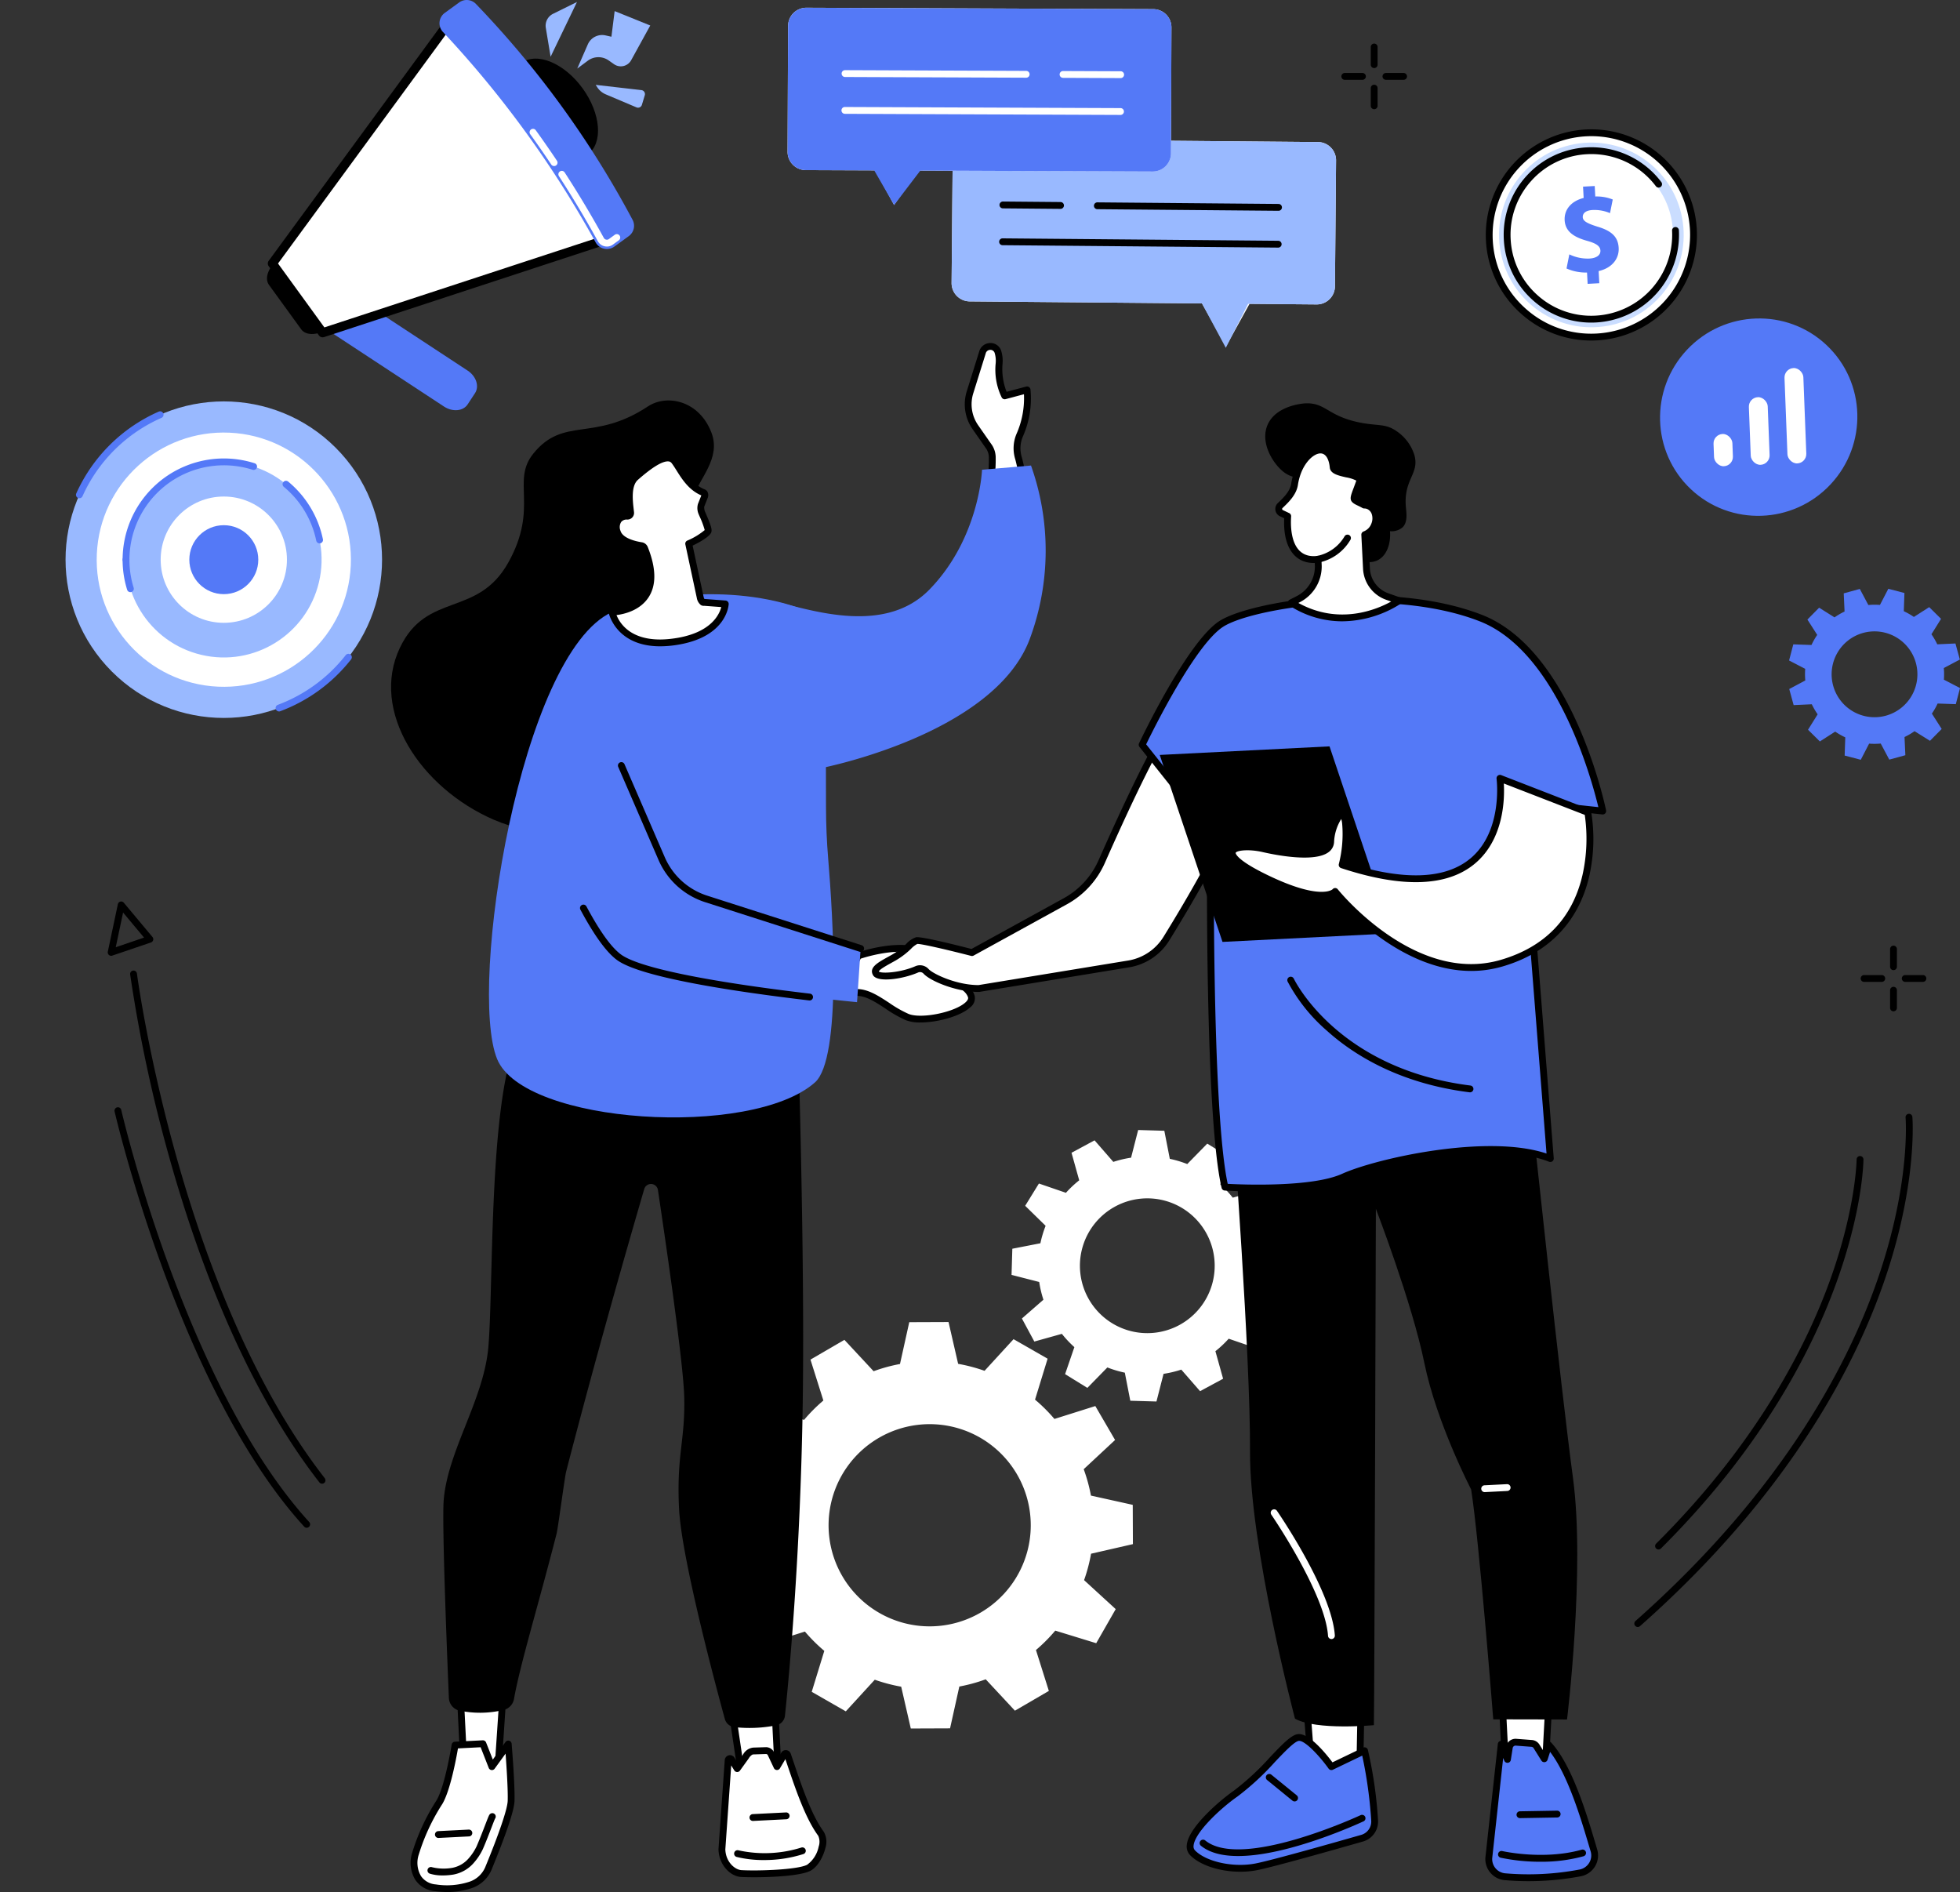 <svg xmlns="http://www.w3.org/2000/svg" width="418.485" height="403.934" viewBox="0 0 418.485 403.934">
  <rect x="0" y="0" width="418.485" height="403.934" fill="#333333" stroke="none"/>
  <g id="Group_919" data-name="Group 919" transform="translate(-360.845 1038.726)">
    <g id="Group_868" data-name="Group 868" transform="translate(515.954 -797.485)">
      <path id="Path_1648" data-name="Path 1648" d="M807.211-502.38l2.653,4.919,5.879-1.644a23.12,23.12,0,0,0,2.668,2.837l-1.98,5.767,4.757,2.934,4.27-4.364a23.471,23.471,0,0,0,3.726,1.115l1.17,5.993,5.586.162,1.514-5.906a23.171,23.171,0,0,0,3.788-.9l4.008,4.6,4.919-2.653-1.644-5.879a23.2,23.2,0,0,0,2.837-2.667l5.766,1.981,2.934-4.757-4.364-4.27a23.474,23.474,0,0,0,1.115-3.726l5.993-1.169.162-5.587-5.906-1.514a23.139,23.139,0,0,0-.9-3.787l4.6-4.009-2.653-4.919-5.879,1.644a23.154,23.154,0,0,0-2.668-2.837l1.981-5.766-4.757-2.934-4.271,4.364a23.45,23.45,0,0,0-3.725-1.115l-1.17-5.992-5.587-.162-1.514,5.906a23.15,23.15,0,0,0-3.788.9l-4.008-4.6-4.92,2.653,1.644,5.879a23.131,23.131,0,0,0-2.837,2.668l-5.767-1.981-2.934,4.757,4.364,4.27a23.473,23.473,0,0,0-1.115,3.726l-5.993,1.17L805-511.69l5.906,1.514a23.2,23.2,0,0,0,.9,3.788Zm19.947-23.927a14.387,14.387,0,0,1,19.492,5.835,14.388,14.388,0,0,1-5.835,19.493,14.388,14.388,0,0,1-19.493-5.835A14.388,14.388,0,0,1,827.158-526.307Z" transform="translate(-744.13 542.625)" fill="#fff"/>
      <path id="Path_1649" data-name="Path 1649" d="M683.619-396.723l4.219,7.245,8.733-2.755a34.762,34.762,0,0,0,4.139,4.122l-2.685,8.743L705.3-375.2l6.187-6.753a35.239,35.239,0,0,0,5.641,1.488l2.049,8.927,8.384-.032,1.979-8.929a34.739,34.739,0,0,0,5.634-1.543l6.236,6.7,7.245-4.219-2.754-8.733a34.758,34.758,0,0,0,4.122-4.139l8.743,2.685,4.164-7.277-6.754-6.187a35.183,35.183,0,0,0,1.489-5.641L766.6-410.9l-.032-8.384-8.929-1.979a34.774,34.774,0,0,0-1.543-5.634l6.7-6.236-4.219-7.245-8.733,2.754a34.754,34.754,0,0,0-4.139-4.122l2.685-8.743-7.277-4.165-6.187,6.754a35.208,35.208,0,0,0-5.641-1.489l-2.05-8.927-8.384.032-1.979,8.929a34.7,34.7,0,0,0-5.634,1.542l-6.237-6.7-7.245,4.219,2.755,8.733a34.765,34.765,0,0,0-4.122,4.139l-8.743-2.685-4.164,7.277,6.753,6.187a35.181,35.181,0,0,0-1.488,5.641l-8.927,2.05.032,8.384,8.929,1.979a34.7,34.7,0,0,0,1.543,5.634Zm28.726-36.856a21.583,21.583,0,0,1,29.513,7.788,21.583,21.583,0,0,1-7.788,29.513,21.583,21.583,0,0,1-29.513-7.788A21.583,21.583,0,0,1,712.345-433.579Z" transform="translate(-679.82 499.314)" fill="#fff"/>
    </g>
    <g id="Group_896" data-name="Group 896" transform="translate(444.346 -965.489)">
      <g id="Group_883" data-name="Group 883" transform="translate(0 0)">
        <g id="Group_877" data-name="Group 877" transform="translate(4.181 120.942)">
          <g id="Group_872" data-name="Group 872" transform="translate(65.721 168.224)">
            <g id="Group_869" data-name="Group 869" transform="translate(1.926)">
              <path id="Path_1650" data-name="Path 1650" d="M691.088-291.961l.817,16.2-7.808-.082-2.325-15.647Z" transform="translate(-681.042 292.691)" fill="#fff"/>
              <path id="Path_1651" data-name="Path 1651" d="M691.134-275.8h-.008l-7.808-.082a.729.729,0,0,1-.714-.622l-2.325-15.647a.731.731,0,0,1,.157-.57.729.729,0,0,1,.528-.266l9.317-.47a.721.721,0,0,1,.526.187.73.73,0,0,1,.239.5l.817,16.2a.727.727,0,0,1-.2.542A.727.727,0,0,1,691.134-275.8Zm-7.178-1.534,6.411.067-.741-14.7-7.785.392Z" transform="translate(-680.272 293.461)"/>
            </g>
            <g id="Group_871" data-name="Group 871" transform="translate(0 10.598)">
              <g id="Group_870" data-name="Group 870">
                <path id="Path_1652" data-name="Path 1652" d="M681.937-243.915c3.187.18,11.943,0,14.378-1.208,2.144-1.067,3.848-5.658,2.655-7.281-2.985-4.061-5.233-11.253-7.15-16.865a.394.394,0,0,0-.712-.072l-1.537,2.594-1.361-2.886a1.2,1.2,0,0,0-.949-.533l-2.733.087c-.626-.027-1.269.612-1.613,1.2l-1.843,2.558-1.194-1.952a.4.4,0,0,0-.73.178l-1.336,19C677.9-246.054,680.084-244.02,681.937-243.915Z" transform="translate(-677.083 270.895)" fill="#fff"/>
                <path id="Path_1653" data-name="Path 1653" d="M683.9-243.894c-1.121,0-2.087-.024-2.771-.063-2.247-.127-4.716-2.521-4.813-5.882a.59.59,0,0,1,0-.072l1.336-19a1.12,1.12,0,0,1,.855-1.013,1.119,1.119,0,0,1,1.225.505l.622,1.016,1.182-1.641a2.81,2.81,0,0,1,2.225-1.533l2.71-.086h.054a1.94,1.94,0,0,1,1.524.856.7.7,0,0,1,.054.095l.774,1.642.836-1.411a1.114,1.114,0,0,1,1.083-.546,1.11,1.11,0,0,1,.947.754c.2.572.395,1.162.6,1.762,1.8,5.32,3.836,11.351,6.449,14.906a4.308,4.308,0,0,1,.329,3.525c-.427,1.767-1.626,4.035-3.246,4.841C693.775-244.2,687.868-243.894,683.9-243.894Zm-2.689-1.52c3.618.2,11.89-.077,14.011-1.133a6.3,6.3,0,0,0,2.479-3.879,3.145,3.145,0,0,0-.086-2.318c-2.748-3.738-4.824-9.883-6.656-15.3q-.182-.54-.361-1.068l-1.166,1.968a.733.733,0,0,1-.662.357.73.73,0,0,1-.626-.417l-1.332-2.825a.476.476,0,0,0-.328-.175l-2.7.086h-.054c-.2,0-.657.334-.952.841-.012.02-.025.04-.038.059l-1.842,2.558a.721.721,0,0,1-.62.3.729.729,0,0,1-.595-.348l-.648-1.06-1.259,17.922C677.867-247.112,679.859-245.49,681.207-245.414Z" transform="translate(-676.312 271.666)"/>
              </g>
              <path id="Path_1654" data-name="Path 1654" d="M689.629-224.958a23.9,23.9,0,0,1-5.907-.668.729.729,0,0,1-.508-.9.73.73,0,0,1,.9-.509,26.1,26.1,0,0,0,13.423-.594.729.729,0,0,1,.916.474.73.73,0,0,1-.474.916A27.615,27.615,0,0,1,689.629-224.958Z" transform="translate(-679.845 249.059)"/>
              <path id="Path_1655" data-name="Path 1655" d="M690.666-241.194a.729.729,0,0,1-.727-.693.729.729,0,0,1,.691-.765l7.1-.358a.733.733,0,0,1,.765.692.729.729,0,0,1-.692.765l-7.1.358Z" transform="translate(-683.312 256.945)"/>
            </g>
          </g>
          <g id="Group_876" data-name="Group 876" transform="translate(0 162.541)">
            <g id="Group_873" data-name="Group 873" transform="translate(9.673)">
              <path id="Path_1656" data-name="Path 1656" d="M572.15-303.649,570.833-284l-7.309.114-.972-19.277Z" transform="translate(-561.823 304.378)" fill="#fff"/>
              <path id="Path_1657" data-name="Path 1657" d="M562.754-283.929a.729.729,0,0,1-.728-.693l-.972-19.276a.728.728,0,0,1,.188-.526.728.728,0,0,1,.5-.24l9.6-.484a.725.725,0,0,1,.557.217.728.728,0,0,1,.208.56l-1.316,19.646a.73.73,0,0,1-.716.681l-7.309.114Zm-.207-19.314.9,17.845,5.932-.092L570.6-303.65Z" transform="translate(-561.052 305.149)"/>
            </g>
            <g id="Group_875" data-name="Group 875" transform="translate(0 14.815)">
              <g id="Group_874" data-name="Group 874">
                <path id="Path_1658" data-name="Path 1658" d="M562.766-273.118s.724,8.645.611,12.149c-.082,2.508-3.123,10.221-4.846,14.405A6.312,6.312,0,0,1,554.62-243a16.026,16.026,0,0,1-7.4.578c-3.854-.43-5.219-3.871-4.26-7.28a43.885,43.885,0,0,1,5.092-10.963c1.92-3.138,3.36-12.215,3.36-12.215l5.946-.3,1.931,4.9Z" transform="translate(-541.93 273.912)" fill="#fff"/>
                <path id="Path_1659" data-name="Path 1659" d="M549.154-242.283a25.089,25.089,0,0,1-2.79-.188,5.606,5.606,0,0,1-4.194-2.394,7,7,0,0,1-.688-5.808,44.52,44.52,0,0,1,5.172-11.145c1.823-2.98,3.247-11.859,3.261-11.949a.73.73,0,0,1,.684-.614l5.945-.3a.732.732,0,0,1,.716.461l1.441,3.655,2.7-3.749a.73.73,0,0,1,.786-.277.729.729,0,0,1,.532.642c.03.354.727,8.728.613,12.233-.08,2.476-2.71,9.338-4.9,14.659a7.021,7.021,0,0,1-4.387,3.984A17.025,17.025,0,0,1,549.154-242.283Zm2.106-30.671c-.358,2.09-1.655,9.108-3.361,11.9a43.13,43.13,0,0,0-5.012,10.78,5.553,5.553,0,0,0,.494,4.6,4.189,4.189,0,0,0,3.145,1.759,15.364,15.364,0,0,0,7.125-.555,5.587,5.587,0,0,0,3.435-3.135c2.989-7.257,4.735-12.415,4.792-14.151.078-2.4-.249-7.326-.455-10.083L559.1-268.63a.729.729,0,0,1-.682.3.729.729,0,0,1-.588-.456L556.1-273.2Z" transform="translate(-541.16 274.683)"/>
              </g>
              <path id="Path_1660" data-name="Path 1660" d="M551.823-229.4a9.094,9.094,0,0,1-2.784-.376.73.73,0,0,1-.461-.923.729.729,0,0,1,.923-.46,10.556,10.556,0,0,0,4.289.148,6.1,6.1,0,0,0,3.6-2.1,11.013,11.013,0,0,0,1.649-2.519c.655-1.51,1.317-3.231,1.8-4.487.78-2.028.859-2.206,1.06-2.388a.729.729,0,0,1,1.03.052.729.729,0,0,1,.043.926c-.11.214-.446,1.087-.771,1.933-.488,1.268-1.155,3.006-1.823,4.544a12.412,12.412,0,0,1-1.865,2.87,7.553,7.553,0,0,1-4.463,2.6A13.7,13.7,0,0,1,551.823-229.4Zm11.055-12.023h0Z" transform="translate(-544.951 258.248)"/>
              <path id="Path_1661" data-name="Path 1661" d="M552.564-233.7a.73.73,0,0,1-.728-.692.73.73,0,0,1,.691-.765l6.509-.328a.73.73,0,0,1,.765.692.729.729,0,0,1-.692.765l-6.509.328Z" transform="translate(-546.644 254.547)"/>
            </g>
          </g>
          <path id="Path_1662" data-name="Path 1662" d="M630.556-633.034s2.23,59.645,1.685,98.576c-.468,33.478-3.076,60.292-3.8,67.146a2.358,2.358,0,0,1-1.911,2.077,29.458,29.458,0,0,1-8.939.366,2.381,2.381,0,0,1-1.984-1.722c-1.81-6.6-9.237-34.2-9.775-44.86-.583-11.553,1.342-14.555,1.1-23.983-.18-7.059-3.8-32.014-5.614-44.114a1.5,1.5,0,0,0-2.919-.2c-3.279,11.217-10.253,35.458-16.669,60.3-.329,1.274-1.733,12.06-2.054,13.314-3.969,15.517-7.813,27.993-9.087,35.257a2.937,2.937,0,0,1-2.274,2.362,21.591,21.591,0,0,1-9.477.108,2.917,2.917,0,0,1-2.155-2.711c-.332-7.907-1.522-37.3-1.1-42.265.9-10.654,8.63-21.487,9.546-32.8s.353-39.563,3.583-56.687S579-639.406,579-639.406Z" transform="translate(-548.525 639.406)"/>
        </g>
        <path id="Path_1663" data-name="Path 1663" d="M587.384-861.633c4.1-2.705,10.932-1.248,13.564,5.547,2.149,5.551-2.659,9.836-3.878,13.93-3.94,13.242,8.807,41.506.147,55.938-6.909,11.513-26.124,20-42.7,12.824-15.759-6.827-26.472-23.258-20.079-36.709,5.747-12.091,16.6-6.373,23.2-18.292,6.5-11.751.534-17.282,5.288-23.165C569.427-859.6,575.773-853.966,587.384-861.633Z" transform="translate(-532.562 875.17)"/>
        <g id="Group_879" data-name="Group 879" transform="translate(20.9)">
          <path id="Path_1664" data-name="Path 1664" d="M599.187-592.864a.731.731,0,0,1-.661-.419.73.73,0,0,1,.35-.971c10.079-4.741,12.641-15,12.666-15.107a.729.729,0,0,1,.878-.54.728.728,0,0,1,.541.878A25.638,25.638,0,0,1,599.5-592.933.727.727,0,0,1,599.187-592.864Z" transform="translate(-587.313 745.201)" fill="#fff"/>
          <g id="Group_878" data-name="Group 878" transform="translate(101.588)">
            <path id="Path_1665" data-name="Path 1665" d="M788.987-885.307l-2.607,8.352a8.534,8.534,0,0,0,1.159,7.65l2.923,4.195a4.216,4.216,0,0,1,.634,2.382c.036,1.9-.249,4.788-.249,4.788l6.964.114s-.764-3.672-1.116-4.933a7.148,7.148,0,0,1,.241-4.9,19.4,19.4,0,0,0,1.583-9.692l-4.771,1.273a12.887,12.887,0,0,1-1.2-6.9,6.421,6.421,0,0,0-.261-2.513A1.731,1.731,0,0,0,788.987-885.307Z" transform="translate(-785.219 887.347)" fill="#fff"/>
            <path id="Path_1666" data-name="Path 1666" d="M797.043-857.868h-.012l-6.964-.114a.727.727,0,0,1-.533-.244.732.732,0,0,1-.181-.557c0-.028.281-2.872.246-4.7a3.492,3.492,0,0,0-.5-1.979l-2.924-4.195a9.288,9.288,0,0,1-1.253-8.3l2.6-8.324a2.464,2.464,0,0,1,2.3-1.837,2.377,2.377,0,0,1,2.395,1.619,7.19,7.19,0,0,1,.3,2.8,13.331,13.331,0,0,0,.864,5.99l4.188-1.117a.729.729,0,0,1,.593.1.728.728,0,0,1,.318.509,19.983,19.983,0,0,1-1.643,10.1,6.425,6.425,0,0,0-.2,4.4c.354,1.27,1.1,4.83,1.128,4.98a.729.729,0,0,1-.152.614A.729.729,0,0,1,797.043-857.868Zm-6.168-1.56,5.265.086c-.248-1.164-.681-3.149-.916-3.993a7.872,7.872,0,0,1,.282-5.4,18.859,18.859,0,0,0,1.584-8.455l-3.922,1.047a.73.73,0,0,1-.817-.335,13.539,13.539,0,0,1-1.3-7.313,5.767,5.767,0,0,0-.222-2.227.936.936,0,0,0-.956-.64.993.993,0,0,0-.95.761c0,.012-.006.024-.01.036l-2.607,8.352a7.835,7.835,0,0,0,1.056,7.008l2.928,4.2a4.967,4.967,0,0,1,.765,2.785C791.082-862.191,790.958-860.432,790.875-859.428Zm-2.656-26.65h0Z" transform="translate(-784.451 888.118)"/>
          </g>
          <path id="Path_1667" data-name="Path 1667" d="M696.792-805.683c6.083.674,24.416,8.777,35.1-2.2s11.214-25.559,11.214-25.559l10.456-.9a54.146,54.146,0,0,1-.273,37.046c-7.623,20.352-44.345,27.508-44.345,27.508Z" transform="translate(-637.831 860.492)" fill="#5479f7"/>
          <path id="Path_1668" data-name="Path 1668" d="M647.422-772.25c-12.393-7.461-34.581-6.834-45.613-1.788-19.567,8.949-30.788,80.082-24.531,95.417,5.715,14,54.362,16.981,67.866,5,5.753-5.1,3.843-35.554,2.829-47.723q-.462-5.549-.471-11.118Z" transform="translate(-575.542 831.468)" fill="#5479f7"/>
        </g>
        <g id="Group_880" data-name="Group 880" transform="translate(46.438 23.8)">
          <path id="Path_1669" data-name="Path 1669" d="M632.819-825.25a.69.69,0,0,0,.72-.768c-.218-2.028-.867-5.833,1.074-7.541,2.488-2.189,6.631-5.517,8.236-3.481,1.407,1.785,2.83,5.407,6.229,6.755.326.129.358.6.212.918l-.712,1.805a2.633,2.633,0,0,0,.133,1.551c.471,1.126,1.561,3.474,1.35,3.967-.412.961-4.125,2.676-4.125,2.676l2.456,11.476c.093.435.384,1.157.812,1.05l4.534.336s-.282,6.22-9.923,7.937c-12.6,2.244-14.256-6.207-14.256-6.207s12.317-.2,6.953-13.626a.9.9,0,0,0-.7-.553c-1.2-.182-4.511-.834-5.14-2.967C630.006-824.185,631.357-825.313,632.819-825.25Z" transform="translate(-628.83 838.404)" fill="#fff"/>
          <path id="Path_1670" data-name="Path 1670" d="M639.076-798.233c-9.474,0-10.987-7.091-11-7.173a.73.73,0,0,1,.149-.6.728.728,0,0,1,.555-.27c.044,0,4.547-.121,6.576-3.177,1.444-2.176,1.347-5.354-.288-9.449a.171.171,0,0,0-.13-.1c-1.839-.279-5.028-1.1-5.73-3.482a3.373,3.373,0,0,1,.4-3.191,2.923,2.923,0,0,1,2.451-1.075c-.029-.145-.05-.327-.072-.519-.27-2.308-.679-5.8,1.381-7.608,3.546-3.119,5.9-4.442,7.612-4.285a2.355,2.355,0,0,1,1.678.9,20.031,20.031,0,0,1,1.137,1.688c1.1,1.746,2.463,3.919,4.788,4.84a1.17,1.17,0,0,1,.653.661,1.6,1.6,0,0,1-.046,1.238l-.7,1.771a2.212,2.212,0,0,0,.126,1c.072.172.159.372.253.59,1.031,2.391,1.352,3.348,1.1,3.946-.411.959-2.613,2.147-3.96,2.8l2.335,10.911a1.784,1.784,0,0,0,.174.477l4.512.335a.729.729,0,0,1,.674.761c-.013.278-.424,6.823-10.523,8.622A23.379,23.379,0,0,1,639.076-798.233Zm-9.321-6.662c.764,1.927,3.62,6.537,13.162,4.838,7.095-1.264,8.794-4.981,9.2-6.551l-3.65-.271a1.086,1.086,0,0,1-.7-.163,2.423,2.423,0,0,1-.859-1.468l-2.456-11.475a.73.73,0,0,1,.407-.815,14.561,14.561,0,0,0,3.725-2.248,18.152,18.152,0,0,0-1.059-2.847c-.1-.223-.185-.428-.259-.6a3.251,3.251,0,0,1-.123-2.136l.7-1.771a.4.4,0,0,0,.018-.046c-2.655-1.129-4.122-3.463-5.306-5.347-.369-.588-.719-1.144-1.047-1.56a.888.888,0,0,0-.665-.351c-1.239-.112-3.427,1.209-6.517,3.928-1.486,1.307-1.116,4.459-.9,6.342.024.2.046.394.065.572a1.423,1.423,0,0,1-.375,1.128,1.425,1.425,0,0,1-1.1.447,1.483,1.483,0,0,0-1.266.515,2.063,2.063,0,0,0-.147,1.88c.5,1.711,3.611,2.309,4.551,2.452a1.632,1.632,0,0,1,1.266,1c1.825,4.571,1.874,8.206.143,10.8C634.716-805.864,631.39-805.1,629.754-804.9Zm2.325-21.855-.031.728.032-.728Z" transform="translate(-628.059 839.175)"/>
        </g>
        <g id="Group_882" data-name="Group 882" transform="translate(32.824 89.471)">
          <g id="Group_881" data-name="Group 881" transform="translate(64.169 39.022)">
            <path id="Path_1671" data-name="Path 1671" d="M735.538-620.764s7.378-2.62,12.495-1.178c0,0,.764,3.2,2.974,4.62s7.616,2.083,8.648,5.156-9.783,6.03-13.645,4.471-7.346-5.441-11.01-5.256S735.538-620.764,735.538-620.764Z" transform="translate(-732.782 623.107)" fill="#fff"/>
            <path id="Path_1672" data-name="Path 1672" d="M748.067-607.323a8.555,8.555,0,0,1-3.088-.469,26.119,26.119,0,0,1-4.4-2.5c-2.195-1.441-4.27-2.8-6.3-2.7a1.961,1.961,0,0,1-1.893-.864c-1.287-2.014,1.23-7.031,1.748-8.016a.729.729,0,0,1,.4-.348c.311-.11,7.658-2.681,12.937-1.193a.731.731,0,0,1,.511.533c.007.028.729,2.932,2.66,4.176a15.277,15.277,0,0,0,2.757,1.181c2.521.912,5.378,1.947,6.187,4.356a2.383,2.383,0,0,1-.879,2.591C756.7-608.691,751.766-607.323,748.067-607.323Zm-13.574-7.138c2.4,0,4.68,1.5,6.886,2.946a25.064,25.064,0,0,0,4.147,2.37c2.745,1.108,9.918-.362,12.184-2.5.431-.4.6-.763.5-1.065-.585-1.741-3.09-2.648-5.3-3.449a16.071,16.071,0,0,1-3.05-1.326,8.781,8.781,0,0,1-3.166-4.631c-4.275-1-10.086.747-11.395,1.173-1.062,2.1-2.263,5.378-1.678,6.294.041.064.136.215.589.192Q734.349-614.461,734.492-614.461Z" transform="translate(-732.024 623.879)"/>
          </g>
          <path id="Path_1673" data-name="Path 1673" d="M616.412-702.625l8.6,19.858a15.522,15.522,0,0,0,9.5,8.612L667.5-663.57l-.773,11.46s-43.339-4.068-50.834-9.594c-7.016-5.173-15.833-29.044-15.833-29.044Z" transform="translate(-600.063 703.354)" fill="#5479f7"/>
          <path id="Path_1674" data-name="Path 1674" d="M684-663.611a.726.726,0,0,1-.223-.036l-32.99-10.584a16.253,16.253,0,0,1-9.949-9.016l-8.6-19.859a.729.729,0,0,1,.379-.959.729.729,0,0,1,.959.379l8.6,19.859a14.793,14.793,0,0,0,9.056,8.207l32.99,10.584a.729.729,0,0,1,.472.917A.729.729,0,0,1,684-663.611Z" transform="translate(-616.563 704.125)"/>
          <path id="Path_1675" data-name="Path 1675" d="M664.543-621.11a.749.749,0,0,1-.087-.005c-15.931-1.878-35.985-4.9-41.051-8.637-2.25-1.659-4.873-5.274-7.8-10.745a.73.73,0,0,1,.3-.987.73.73,0,0,1,.987.3c2.82,5.278,5.3,8.73,7.376,10.258,3.752,2.767,18.084,5.737,40.356,8.363a.729.729,0,0,1,.639.81A.73.73,0,0,1,664.543-621.11Z" transform="translate(-608.005 671.99)"/>
        </g>
      </g>
      <g id="Group_884" data-name="Group 884" transform="translate(102.669 80.53)">
        <path id="Path_1676" data-name="Path 1676" d="M825.43-715.32c-1.271-5.317-16.228-7.072-17.889-4.573-3.854,5.8-10.469,20.349-14,28.354a17.838,17.838,0,0,1-7.726,8.425L765.853-672.14c-1.063-.272-10.832-2.766-11.807-2.561-1.031.216-2.25,2.142-4.808,3.587s-4.488,2.309-3.884,3.43c.537,1,5.337.608,8.714-.878a1.744,1.744,0,0,1,1.983.431c1.206,1.325,6.5,3.681,11.259,3.659l32-5.251a11.67,11.67,0,0,0,8.041-5.379C813.46-684.99,827.131-708.2,825.43-715.32Z" transform="translate(-744.49 721.741)" fill="#fff"/>
        <path id="Path_1677" data-name="Path 1677" d="M766.451-664.513c-4.754,0-10.3-2.32-11.735-3.9a1.02,1.02,0,0,0-1.15-.254c-3.163,1.392-8.732,2.258-9.65.556-.873-1.618.952-2.628,3.262-3.907q.435-.241.9-.5a15.735,15.735,0,0,0,2.961-2.265,4.985,4.985,0,0,1,2.057-1.4c.948-.2,6.906,1.23,11.858,2.5l19.706-10.836a17.207,17.207,0,0,0,7.41-8.08c3.59-8.128,10.192-22.633,14.065-28.463,1.271-1.912,6.533-1.547,9.442-1.03,2.051.365,8.814,1.863,9.764,5.837,1.7,7.134-10.653,28.606-18.17,40.771a12.4,12.4,0,0,1-8.543,5.715l-32,5.251A1.118,1.118,0,0,1,766.451-664.513Zm-12.488-5.693a2.478,2.478,0,0,1,1.833.814c.956,1.05,5.959,3.42,10.652,3.42h.007l31.94-5.242a10.939,10.939,0,0,0,7.539-5.042c12.4-20.072,19.13-34.9,17.992-39.665-.487-2.037-3.862-3.9-8.6-4.74-4.436-.789-7.529-.264-7.971.4-3.813,5.739-10.374,20.16-13.945,28.245a18.675,18.675,0,0,1-8.042,8.769l-19.959,10.974a.731.731,0,0,1-.532.068c-5.139-1.318-10.745-2.622-11.5-2.549a5.169,5.169,0,0,0-1.344,1.044,16.955,16.955,0,0,1-3.229,2.459c-.316.179-.622.348-.916.511-1.108.613-2.764,1.53-2.7,1.9.68.451,4.678.2,7.79-1.165A2.436,2.436,0,0,1,753.963-670.206Z" transform="translate(-743.695 722.511)"/>
      </g>
      <g id="Group_895" data-name="Group 895" transform="translate(159.631 12.865)">
        <g id="Group_889" data-name="Group 889" transform="translate(10.247 152.886)">
          <g id="Group_885" data-name="Group 885" transform="translate(66.677 124.26)">
            <path id="Path_1678" data-name="Path 1678" d="M1030.366-289.385l-.682,12.577-8.409,1.418-.748-14.834Z" transform="translate(-1019.797 290.953)" fill="#fff"/>
            <path id="Path_1679" data-name="Path 1679" d="M1020.5-275.431a.73.73,0,0,1-.457-.16.728.728,0,0,1-.272-.532l-.748-14.834a.731.731,0,0,1,.222-.562.73.73,0,0,1,.569-.2l9.84.839a.729.729,0,0,1,.666.766l-.682,12.577a.729.729,0,0,1-.607.68l-8.409,1.418A.68.68,0,0,1,1020.5-275.431Zm.022-14.766.665,13.181,7.026-1.185.612-11.288Z" transform="translate(-1019.026 291.724)"/>
          </g>
          <g id="Group_886" data-name="Group 886" transform="translate(63.76 132.226)">
            <path id="Path_1680" data-name="Path 1680" d="M1017.959-245.126a59.185,59.185,0,0,0,16.092-.818,3.786,3.786,0,0,0,2.928-4.805c-1.8-6-4.956-17.389-9.644-22.506l-.952,2.951-1.653-2.651a1.345,1.345,0,0,0-1.039-.629l-3.342-.253a1.344,1.344,0,0,0-1.429,1.131l-.4,2.539-1.325-3.24-2.652,24.209A3.778,3.778,0,0,0,1017.959-245.126Z" transform="translate(-1013.799 274.571)" fill="#5479f7"/>
            <path id="Path_1681" data-name="Path 1681" d="M1022.213-244.948c-1.961,0-3.679-.1-5.089-.223a4.519,4.519,0,0,1-4.08-4.858l2.654-24.23a.729.729,0,0,1,.624-.643.729.729,0,0,1,.777.446l.337.824a2.084,2.084,0,0,1,2.2-1.705l3.342.254a2.08,2.08,0,0,1,1.6.97l.823,1.318.47-1.457a.73.73,0,0,1,.539-.489.73.73,0,0,1,.693.22c4.483,4.892,7.573,15.285,9.419,21.494l.386,1.3a4.515,4.515,0,0,1-.464,3.633,4.537,4.537,0,0,1-3.026,2.1A60.2,60.2,0,0,1,1022.213-244.948Zm-4.959-1.676a58.341,58.341,0,0,0,15.891-.809,3.074,3.074,0,0,0,2.052-1.422,3.013,3.013,0,0,0,.314-2.457l-.388-1.3c-1.691-5.687-4.446-14.953-8.27-19.935l-.546,1.693a.73.73,0,0,1-.605.5.728.728,0,0,1-.708-.338l-1.654-2.651a.618.618,0,0,0-.475-.287l-3.342-.253a.62.62,0,0,0-.654.517l-.4,2.539a.728.728,0,0,1-.636.61.729.729,0,0,1-.759-.448l-.237-.58L1014.5-249.89A3.052,3.052,0,0,0,1017.254-246.624Z" transform="translate(-1013.029 275.342)"/>
          </g>
          <path id="Path_1682" data-name="Path 1682" d="M1027.705-224.109a41.155,41.155,0,0,1-8.528-.862.729.729,0,0,1-.546-.875.729.729,0,0,1,.875-.546c.088.02,8.833,1.995,16.961-.293a.729.729,0,0,1,.9.5.729.729,0,0,1-.5.9A34.094,34.094,0,0,1,1027.705-224.109Z" transform="translate(-952.137 382.586)"/>
          <path id="Path_1683" data-name="Path 1683" d="M1027.459-242.2a.73.73,0,0,1-.729-.717.73.73,0,0,1,.717-.742l7.942-.138a.726.726,0,0,1,.742.717.73.73,0,0,1-.717.742l-7.942.138Z" transform="translate(-956.307 391.364)"/>
          <g id="Group_887" data-name="Group 887" transform="translate(24.639 120.436)">
            <path id="Path_1684" data-name="Path 1684" d="M946-298.088l-.347,18.321-10.179.513-1.394-18.233Z" transform="translate(-933.347 298.818)" fill="#fff"/>
            <path id="Path_1685" data-name="Path 1685" d="M934.7-279.295a.729.729,0,0,1-.727-.674L932.579-298.2a.728.728,0,0,1,.18-.538.729.729,0,0,1,.511-.246l11.92-.6a.73.73,0,0,1,.544.2.729.729,0,0,1,.222.538l-.347,18.321a.729.729,0,0,1-.693.714l-10.179.513Zm-.609-18.272,1.283,16.778,8.789-.443.319-16.859Z" transform="translate(-932.577 299.588)"/>
          </g>
          <g id="Group_888" data-name="Group 888" transform="translate(0 131.213)">
            <path id="Path_1686" data-name="Path 1686" d="M922.8-258.212a3.68,3.68,0,0,1-2.654,3.778c-5.783,1.657-18.812,5.354-22.545,6.1-4.843.973-10.917-.22-13.64-2.945s5.287-9.961,9.126-12.641c5.7-3.981,10.994-11.547,13.349-11.994s7.131,6.212,7.131,6.212l7.086-3.405A89.7,89.7,0,0,1,922.8-258.212Z" transform="translate(-882.678 276.659)" fill="#5479f7"/>
            <path id="Path_1687" data-name="Path 1687" d="M893.328-248.034c-4.228,0-8.481-1.318-10.654-3.493a2.687,2.687,0,0,1-.753-2.21c.326-3.689,6.863-9.371,9.977-11.545a55.529,55.529,0,0,0,7.8-7.209c2.565-2.692,4.418-4.637,5.829-4.9,2.4-.455,6.147,4.2,7.5,6.008l6.539-3.143a.728.728,0,0,1,.624,0,.73.73,0,0,1,.4.48,91.428,91.428,0,0,1,2.167,15.026,4.432,4.432,0,0,1-3.18,4.526c-5.537,1.587-18.824,5.359-22.6,6.118A18.581,18.581,0,0,1,893.328-248.034Zm12.6-27.939a.652.652,0,0,0-.125.011c-.951.18-3.032,2.365-5.045,4.477a56.566,56.566,0,0,1-8.023,7.4c-3.768,2.63-9.116,7.734-9.359,10.477a1.226,1.226,0,0,0,.332,1.05c2.456,2.458,8.277,3.689,12.98,2.745,3.726-.748,16.968-4.508,22.488-6.09a2.967,2.967,0,0,0,2.127-3.029h0a94.529,94.529,0,0,0-1.921-13.889l-6.267,3.012a.729.729,0,0,1-.908-.232C910.111-272.959,907.179-275.973,905.927-275.973Z" transform="translate(-881.908 277.426)"/>
          </g>
          <path id="Path_1688" data-name="Path 1688" d="M895.8-233.172c-3.195,0-6.008-.616-7.954-2.2a.729.729,0,0,1-.1-1.027.729.729,0,0,1,1.026-.1c7.813,6.372,32.923-5.28,33.176-5.4a.729.729,0,0,1,.97.351.729.729,0,0,1-.351.97C921.735-240.2,906.586-233.172,895.8-233.172Z" transform="translate(-884.818 390.426)"/>
          <path id="Path_1689" data-name="Path 1689" d="M922.79-254.041a.727.727,0,0,1-.46-.163l-5.413-4.409a.729.729,0,0,1-.105-1.026.73.73,0,0,1,1.026-.105l5.413,4.409a.73.73,0,0,1,.1,1.027A.727.727,0,0,1,922.79-254.041Z" transform="translate(-899.755 399.639)"/>
          <path id="Path_1690" data-name="Path 1690" d="M966.114-547.259s6.032,56.915,8.676,76.535-1.269,51.568-1.269,51.568l-15.753-.033s-3.019-38.454-4.725-49.088c0,0-7.368-14.162-9.987-26.992s-10.349-32.914-10.349-32.914-.3,102.2-.422,110.238c0,0-12.293,1.17-16.85-1.386,0,0-9.7-36.773-9.6-57.05s-3.664-70.457-3.664-70.457Z" transform="translate(-892.319 547.259)"/>
          <path id="Path_1691" data-name="Path 1691" d="M1011.961-385.441a.729.729,0,0,1-.728-.692.729.729,0,0,1,.692-.765l4.8-.242a.729.729,0,0,1,.765.692.729.729,0,0,1-.691.765l-4.8.242Z" transform="translate(-948.345 465.003)" fill="#fff"/>
          <path id="Path_1692" data-name="Path 1692" d="M931.757-348.392a.729.729,0,0,1-.727-.679c-.625-9.085-11.992-25.705-12.107-25.872a.729.729,0,0,1,.187-1.014.729.729,0,0,1,1.014.188c.478.694,11.708,17.12,12.361,26.6a.73.73,0,0,1-.678.778Z" transform="translate(-900.858 459.323)" fill="#fff"/>
        </g>
        <g id="Group_892" data-name="Group 892" transform="translate(0 41.051)">
          <g id="Group_890" data-name="Group 890">
            <path id="Path_1693" data-name="Path 1693" d="M960.682-730.461s-6.988-33.766-26.039-41.2-48.794-3.205-55.533,1.327-16.775,25.726-16.775,25.726l14.612,18.369s-.625,60.335,3.068,76.069c0,0,17.91,1.178,25.312-2.177s32.023-8.774,44.167-3.919l-6-76.045Z" transform="translate(-861.606 776.455)" fill="#5479f7"/>
            <path id="Path_1694" data-name="Path 1694" d="M886.448-650.019c-3.961,0-6.954-.19-7.251-.21a.729.729,0,0,1-.662-.561c-3.586-15.278-3.136-71.109-3.09-75.983l-14.45-18.167a.729.729,0,0,1-.089-.766c.413-.873,10.2-21.428,17.028-26.019,6.548-4.4,36.417-9.123,56.2-1.4,19.2,7.492,26.2,40.337,26.487,41.732a.73.73,0,0,1-.174.638.73.73,0,0,1-.619.235l-16.31-1.756,5.929,75.169a.731.731,0,0,1-.3.645.73.73,0,0,1-.7.09c-11.565-4.623-35.957.444-43.6,3.906C900.383-650.44,892.344-650.019,886.448-650.019Zm-6.612-1.634c3.038.16,17.981.775,24.42-2.143,7.212-3.269,30.9-8.6,43.651-4.33L942-733.04a.732.732,0,0,1,.219-.581.73.73,0,0,1,.587-.2l16.168,1.74c-1.333-5.579-8.709-33.186-25.365-39.685-19.023-7.423-48.677-2.905-54.86,1.253-5.989,4.028-14.9,22.07-16.327,25.025l14.327,18.012a.732.732,0,0,1,.159.461C876.9-726.421,876.337-667.911,879.836-651.653Z" transform="translate(-860.836 777.241)"/>
          </g>
          <path id="Path_1695" data-name="Path 1695" d="M965.087-585.235a.7.7,0,0,1-.091-.006c-15.266-1.911-25-8.215-30.484-13.166a36.472,36.472,0,0,1-8.368-10.477.729.729,0,0,1,.353-.968.73.73,0,0,1,.969.353c.09.192,9.3,19.255,37.71,22.811a.73.73,0,0,1,.633.815A.73.73,0,0,1,965.087-585.235Z" transform="translate(-894.351 691.284)"/>
          <path id="Path_1696" data-name="Path 1696" d="M883.471-669.3l36.248-1.828-13.4-39.917-36.248,1.828Z" transform="translate(-865.583 743.234)"/>
          <g id="Group_891" data-name="Group 891" transform="translate(19.229 38.281)">
            <path id="Path_1697" data-name="Path 1697" d="M977.817-689.743l-18.759-7.275s4.151,30.953-33.689,18.471a26.478,26.478,0,0,0,.739-8.719c-.429-4.656-2.992,0-3.192,3.811s-8.992,2.712-14.3,1.482-12.136.1.311,6.164,14.951,2.956,14.951,2.956,16.557,20.861,35.568,15.293C982.825-664.409,977.817-689.743,977.817-689.743Z" transform="translate(-901.16 697.747)" fill="#fff"/>
            <path id="Path_1698" data-name="Path 1698" d="M952.144-656.668c-14.643,0-26.749-13.151-29.178-15.975-1.44.743-5.41,1.463-15.141-3.282-7.361-3.589-7.719-5.4-7.348-6.442.68-1.919,4.87-1.7,7.521-1.088,4.645,1.076,10.79,1.789,12.821.26a1.354,1.354,0,0,0,.589-1.069c.133-2.548,1.423-6.42,3.062-6.453h.027c1.317,0,1.5,1.965,1.558,2.613a27.34,27.34,0,0,1-.591,8.3c12.179,3.908,21.09,3.617,26.491-.866,7.013-5.821,5.616-16.915,5.6-17.026a.73.73,0,0,1,.271-.67.731.731,0,0,1,.715-.107l18.759,7.276a.729.729,0,0,1,.452.539,36.145,36.145,0,0,1-.424,13.83c-1.568,6.749-6.045,15.557-18.462,19.194A23.812,23.812,0,0,1,952.144-656.668Zm-29.039-17.7h0a.721.721,0,0,1,.558.288c.162.205,16.477,20.41,34.792,15.047,9.426-2.761,15.3-8.859,17.45-18.125a35.614,35.614,0,0,0,.48-12.827l-17.28-6.7c.187,3.194.06,11.928-6.222,17.142-5.909,4.9-15.506,5.213-28.525.919a.73.73,0,0,1-.473-.894,25.988,25.988,0,0,0,.713-8.452,4.924,4.924,0,0,0-.207-1.132,10.083,10.083,0,0,0-1.53,4.914,2.821,2.821,0,0,1-1.169,2.158c-3.057,2.3-11.51.579-14.028,0-3.13-.725-5.644-.333-5.817.154,0,.012-.126,1.358,6.612,4.644,11.472,5.594,14.061,3.153,14.085,3.128A.7.7,0,0,1,923.105-674.366Z" transform="translate(-900.38 698.518)"/>
          </g>
        </g>
        <g id="Group_894" data-name="Group 894" transform="translate(27.014)">
          <path id="Path_1699" data-name="Path 1699" d="M933.367-829.9c1.658,1.371,4.845,2.987,7.208,1.643,1.759-1,2.649-3.406,2.45-6.1a3.621,3.621,0,0,0,2.679-.818c1.15-1.124.826-3.071.714-4.355-.517-5.927,2.887-7.012,1.84-11a9.6,9.6,0,0,0-3.889-5.225c-2.439-1.663-4-1.008-8-1.843-6.732-1.405-7.088-4.259-11.467-4.051-.253.012-6.207.378-8.022,4.6-1.476,3.43.65,7.4,2.744,9.439,2.711,2.639,4.489,1.178,7.187,3.369C931.547-840.4,928.441-833.973,933.367-829.9Z" transform="translate(-916.389 861.661)"/>
          <g id="Group_893" data-name="Group 893" transform="translate(2.145 9.237)">
            <path id="Path_1700" data-name="Path 1700" d="M922.609-829.3l.25-.239c1.258-1.2,2.56-2.585,2.824-4.3,1.119-7.3,7.608-10.261,8.248-3.639.161,1.671,6.273,1.275,5.636,3.07-1.661,4.679-1.765,3.448.991,5a2.31,2.31,0,0,1,.9.166,3.066,3.066,0,0,1,1.292,4.1,3.548,3.548,0,0,1-2.076,2.057l.365,7.241a6.692,6.692,0,0,0,4.466,5.977l2.5.876s-11.027,8.017-23.011.43l1.51-.771a7.8,7.8,0,0,0,4.253-7.1l-.059-1.417a6.062,6.062,0,0,1-2.237-.073c-3.284-.779-4.547-4.454-4.231-9.118l-1.353-.641A1,1,0,0,1,922.609-829.3Z" transform="translate(-921.57 841.895)" fill="#fff"/>
            <path id="Path_1701" data-name="Path 1701" d="M935.083-805.361a20.733,20.733,0,0,1-11.256-3.353.728.728,0,0,1-.338-.65.729.729,0,0,1,.4-.616l1.51-.771a7.116,7.116,0,0,0,3.856-6.433l-.027-.636a6.4,6.4,0,0,1-1.709-.158c-3.311-.784-5.053-4.191-4.819-9.379l-.91-.431a1.725,1.725,0,0,1-.965-1.285,1.725,1.725,0,0,1,.513-1.523l.25-.239c1.14-1.087,2.375-2.373,2.606-3.885.766-4.995,3.908-8.012,6.341-7.944,1.842.052,3.1,1.676,3.354,4.345.157.3,1.648.643,2.364.805,1.447.328,2.7.611,3.157,1.447a1.35,1.35,0,0,1,.076,1.133c-.243.683-.452,1.242-.625,1.7a11.343,11.343,0,0,0-.508,1.51c.109.07.336.177.54.273.295.139.654.308,1.094.549a3,3,0,0,1,.974.215,3.225,3.225,0,0,1,1.851,2.084,4.4,4.4,0,0,1-.158,2.965,4.356,4.356,0,0,1-2,2.252l.34,6.735a5.942,5.942,0,0,0,3.979,5.326l2.5.876a.73.73,0,0,1,.48.582.73.73,0,0,1-.293.7A23.549,23.549,0,0,1,935.083-805.361Zm-9.355-3.921c8.719,4.825,16.789,1.378,19.813-.3l-1.05-.369a7.394,7.394,0,0,1-4.953-6.628l-.365-7.242a.729.729,0,0,1,.493-.727,2.838,2.838,0,0,0,1.635-1.641,2.937,2.937,0,0,0,.118-1.977,1.793,1.793,0,0,0-1.008-1.171,1.54,1.54,0,0,0-.617-.112.8.8,0,0,1-.365-.094c-.467-.264-.851-.444-1.159-.589-1.813-.854-1.573-1.495-.776-3.616.168-.447.372-.989.607-1.65a7.388,7.388,0,0,0-2.172-.695c-1.655-.375-3.366-.763-3.494-2.087-.183-1.895-.891-3-1.942-3.027-1.558-.052-4.186,2.32-4.859,6.707-.3,1.966-1.728,3.467-3.042,4.719l-.249.239h0a.262.262,0,0,0-.079.236.26.26,0,0,0,.149.2l1.354.642a.73.73,0,0,1,.415.708c-.151,2.216-.094,7.466,3.671,8.359a5.345,5.345,0,0,0,1.968.061.73.73,0,0,1,.568.162.731.731,0,0,1,.262.53l.059,1.416a8.588,8.588,0,0,1-4.65,7.777Zm-3.889-20.786h0Z" transform="translate(-920.8 842.665)"/>
          </g>
          <path id="Path_1702" data-name="Path 1702" d="M938.785-798.023a.729.729,0,0,1-.714-.583.73.73,0,0,1,.568-.861,8.8,8.8,0,0,0,5.794-4.139.73.73,0,0,1,.981-.318.73.73,0,0,1,.318.981,10.2,10.2,0,0,1-6.8,4.906A.728.728,0,0,1,938.785-798.023Z" transform="translate(-927.52 832.041)"/>
        </g>
      </g>
    </g>
    <g id="Group_900" data-name="Group 900" transform="translate(417.853 -1038.726)">
      <g id="Group_898" data-name="Group 898">
        <path id="Path_1703" data-name="Path 1703" d="M504.454-902.074l24.97,16.4c1.829,1.2,4.088.994,5.045-.463l1.576-2.4c.957-1.457.25-3.613-1.579-4.814l-24.97-16.4Z" transform="translate(-491.628 972.468)" fill="#5479f7"/>
        <ellipse id="Ellipse_73" data-name="Ellipse 73" cx="7.371" cy="12.059" rx="7.371" ry="12.059" transform="matrix(0.809, -0.587, 0.587, 0.809, 48.381, 17.76)"/>
        <path id="Path_1704" data-name="Path 1704" d="M478.5-919.642l6.888,9.493c1.061,1.462,3.788,1.293,6.09-.378L480.75-925.314C478.447-923.643,477.44-921.1,478.5-919.642Z" transform="translate(-478.079 980.463)"/>
        <g id="Group_897" data-name="Group 897" transform="translate(0.419 2.408)">
          <path id="Path_1705" data-name="Path 1705" d="M521.1-1032.274,517.4-1029.6l-36.964,50.438L491.17-964.37l59.418-19.49,3.692-2.679Z" transform="translate(-479.712 1033.004)" fill="#fff"/>
          <path id="Path_1706" data-name="Path 1706" d="M490.4-964.412a.729.729,0,0,1-.59-.3L479.08-979.5a.729.729,0,0,1,0-.859l36.964-50.438a.727.727,0,0,1,.16-.159l3.692-2.679a.73.73,0,0,1,.543-.13.732.732,0,0,1,.476.292L554.1-987.738a.73.73,0,0,1-.162,1.019l-3.692,2.678a.72.72,0,0,1-.2.1l-59.417,19.491A.737.737,0,0,1,490.4-964.412Zm-9.826-15.515L490.677-966l58.8-19.289,3.009-2.183-32.326-44.554-3.009,2.183Z" transform="translate(-478.941 1033.775)"/>
        </g>
        <path id="Path_1707" data-name="Path 1707" d="M490.143-964.425a.973.973,0,0,1-.787-.4l-10.729-14.788a.973.973,0,0,1,0-1.146l36.964-50.438a.964.964,0,0,1,.213-.213l3.692-2.678a.972.972,0,0,1,.724-.174.976.976,0,0,1,.635.39l33.182,45.735a.973.973,0,0,1-.216,1.359l-3.692,2.678a.97.97,0,0,1-.268.137l-59.417,19.49A.98.98,0,0,1,490.143-964.425Zm-9.526-15.757,9.9,13.64,58.6-19.222,2.781-2.017-32.04-44.161-2.781,2.018Z" transform="translate(-478.265 1036.439)"/>
        <path id="Path_1708" data-name="Path 1708" d="M594.233-988.316l-3.081,2.236a2.729,2.729,0,0,1-3.994-.9,222.5,222.5,0,0,0-32.6-44.918,2.728,2.728,0,0,1,.387-4.073l3.08-2.234a2.728,2.728,0,0,1,3.572.319A205.826,205.826,0,0,1,595.043-991.8,2.728,2.728,0,0,1,594.233-988.316Z" transform="translate(-516.99 1038.726)" fill="#5479f7"/>
        <path id="Path_1709" data-name="Path 1709" d="M616.371-947.55a2.218,2.218,0,0,1-1.937-1.145c-2.579-4.7-5.373-9.366-8.3-13.882a.73.73,0,0,1,.215-1.009.73.73,0,0,1,1.009.215c2.951,4.546,5.763,9.247,8.359,13.973a.748.748,0,0,0,.814.372.727.727,0,0,0,.268-.123l1.263-.916a.729.729,0,0,1,1.019.162.73.73,0,0,1-.162,1.019l-1.263.917a2.18,2.18,0,0,1-.8.365A2.161,2.161,0,0,1,616.371-947.55Z" transform="translate(-543.802 1000.185)" fill="#fff"/>
        <path id="Path_1710" data-name="Path 1710" d="M598.613-974.219a.728.728,0,0,1-.607-.324c-1.449-2.168-2.959-4.344-4.489-6.466a.729.729,0,0,1,.165-1.018.728.728,0,0,1,1.018.165c1.539,2.136,3.06,4.326,4.518,6.509a.728.728,0,0,1-.2,1.011A.723.723,0,0,1,598.613-974.219Z" transform="translate(-537.311 1009.669)" fill="#fff"/>
      </g>
      <g id="Group_899" data-name="Group 899" transform="translate(59.49 0.419)">
        <path id="Path_1711" data-name="Path 1711" d="M601.48-1026.165l-1.024-6.166a2.834,2.834,0,0,1,1.54-3l5.115-2.528Z" transform="translate(-600.417 1037.863)" fill="#99b9ff"/>
        <path id="Path_1712" data-name="Path 1712" d="M622.287-1033.851l-.688,5.471-1.255-.283a3.333,3.333,0,0,0-3.786,1.917l-2.255,5.163,2.252-1.677a3.8,3.8,0,0,1,4.452-.06l1.142.8a2.524,2.524,0,0,0,3.664-.847l4.077-7.412Z" transform="translate(-607.55 1035.802)" fill="#99b9ff"/>
        <path id="Path_1713" data-name="Path 1713" d="M632.162-1000.347l-9.757-1.12.313.485a4.072,4.072,0,0,0,1.831,1.54l6.564,2.78a.858.858,0,0,0,1.155-.542l.616-2.043A.857.857,0,0,0,632.162-1000.347Z" transform="translate(-611.713 1019.166)" fill="#99b9ff"/>
      </g>
    </g>
    <g id="Group_905" data-name="Group 905" transform="translate(669.775 -1019.419)">
      <g id="Group_902" data-name="Group 902" transform="translate(0 0)">
        <g id="Group_901" data-name="Group 901" transform="translate(0)">
          <circle id="Ellipse_74" data-name="Ellipse 74" cx="21.812" cy="21.812" r="21.812" transform="translate(0 30.847) rotate(-45)" fill="#fff"/>
          <path id="Path_1714" data-name="Path 1714" d="M1035.739-936.859a22.376,22.376,0,0,1-15.044-5.78,22.394,22.394,0,0,1-7.439-15.567,22.568,22.568,0,0,1,21.314-23.706,22.565,22.565,0,0,1,23.706,21.314,22.567,22.567,0,0,1-21.314,23.705C1036.553-936.87,1036.145-936.859,1035.739-936.859Zm.04-43.626q-.563,0-1.131.03a21.107,21.107,0,0,0-19.935,22.172,20.944,20.944,0,0,0,6.957,14.559,20.941,20.941,0,0,0,15.214,5.376,21.107,21.107,0,0,0,19.935-22.172A21.11,21.11,0,0,0,1035.779-980.484Z" transform="translate(-1004.919 990.248)"/>
        </g>
        <circle id="Ellipse_75" data-name="Ellipse 75" cx="19.711" cy="19.711" r="19.711" transform="translate(7.836 15.115) rotate(-10.641)" fill="#caddff"/>
        <circle id="Ellipse_76" data-name="Ellipse 76" cx="17.435" cy="17.435" r="17.435" transform="matrix(0.829, -0.559, 0.559, 0.829, 6.644, 26.139)" fill="#fff"/>
        <path id="Path_1715" data-name="Path 1715" d="M1039.785-936.642a18.581,18.581,0,0,1-12.491-4.8,18.594,18.594,0,0,1-6.176-12.925,18.592,18.592,0,0,1,4.772-13.507,18.6,18.6,0,0,1,12.925-6.176,18.712,18.712,0,0,1,15.935,7.416.73.73,0,0,1-.142,1.022.729.729,0,0,1-1.022-.142,17.258,17.258,0,0,0-14.694-6.839,17.144,17.144,0,0,0-11.917,5.695,17.143,17.143,0,0,0-4.4,12.453,17.144,17.144,0,0,0,5.694,11.918,17.14,17.14,0,0,0,12.453,4.4,17.277,17.277,0,0,0,16.318-18.148.729.729,0,0,1,.69-.767.732.732,0,0,1,.767.69,18.737,18.737,0,0,1-17.7,19.682Q1040.291-936.642,1039.785-936.642Z" transform="translate(-1008.961 986.206)"/>
        <path id="Path_1716" data-name="Path 1716" d="M1052.756-936.172l-.128-2.415a10.25,10.25,0,0,1-4.38-.864l.6-3.015a8.989,8.989,0,0,0,4.28.894c1.449-.077,2.411-.689,2.357-1.706-.052-.966-.9-1.533-2.812-2.069-2.769-.771-4.693-1.943-4.824-4.41-.119-2.237,1.364-4.075,4.057-4.754l-.129-2.416,2.492-.132.119,2.237a9.165,9.165,0,0,1,3.731.643l-.585,2.912a8.443,8.443,0,0,0-3.707-.67c-1.652.088-2.148.828-2.111,1.54.045.839.963,1.326,3.168,2.024,3.082.907,4.377,2.241,4.5,4.529.12,2.263-1.379,4.28-4.276,4.944l.138,2.593Z" transform="translate(-1022.706 977.464)" fill="#5479f7"/>
      </g>
      <path id="Path_1717" data-name="Path 1717" d="M1182.845-765.128l-.939-3.433-3.88.177a14.764,14.764,0,0,0-1.247-2.143l2.055-3.294-2.529-2.5-3.274,2.095a14.942,14.942,0,0,0-2.15-1.226l.134-3.886-3.441-.9-1.786,3.447a14.749,14.749,0,0,0-2.478.018l-1.825-3.432-3.431.94.176,3.884a14.775,14.775,0,0,0-2.141,1.248L1152.8-776.2l-2.5,2.531,2.094,3.276a14.945,14.945,0,0,0-1.226,2.152l-3.883-.134-.9,3.443,3.445,1.787a14.746,14.746,0,0,0,.018,2.48l-3.429,1.827.94,3.433,3.88-.177a14.813,14.813,0,0,0,1.247,2.143l-2.055,3.293,2.529,2.5,3.274-2.1a14.935,14.935,0,0,0,2.15,1.227l-.134,3.886,3.441.9,1.786-3.448a14.718,14.718,0,0,0,2.478-.018l1.825,3.432,3.431-.94-.177-3.883a14.779,14.779,0,0,0,2.142-1.248l3.292,2.056,2.5-2.531-2.093-3.276a15,15,0,0,0,1.226-2.152l3.883.134.9-3.443-3.445-1.787a14.721,14.721,0,0,0-.017-2.48Zm-15.8,11.984a9.156,9.156,0,0,1-11.249-6.418,9.164,9.164,0,0,1,6.413-11.258,9.156,9.156,0,0,1,11.25,6.418A9.164,9.164,0,0,1,1167.047-753.144Z" transform="translate(-1073.324 886.63)" fill="#5479f7"/>
      <g id="Group_904" data-name="Group 904" transform="translate(36.798 39.967)">
        <g id="Group_903" data-name="Group 903" transform="translate(0 0)">
          <ellipse id="Ellipse_77" data-name="Ellipse 77" cx="21.128" cy="21.007" rx="21.128" ry="21.007" transform="translate(0 30.785) rotate(-46.764)" fill="#5479f7"/>
          <rect id="Rectangle_1454" data-name="Rectangle 1454" width="4.029" height="20.372" rx="2.014" transform="translate(35.208 19.38) rotate(-2.204)" fill="#fff"/>
          <rect id="Rectangle_1455" data-name="Rectangle 1455" width="4.029" height="14.451" rx="2.014" transform="translate(27.6 25.597) rotate(-2.202)" fill="#fff"/>
          <rect id="Rectangle_1456" data-name="Rectangle 1456" width="4.029" height="6.891" rx="2.014" transform="translate(20.056 33.454) rotate(-2.204)" fill="#fff"/>
        </g>
      </g>
    </g>
    <g id="Group_907" data-name="Group 907" transform="translate(360.845 -967.027)">
      <g id="Group_906" data-name="Group 906" transform="translate(0 0)">
        <circle id="Ellipse_78" data-name="Ellipse 78" cx="33.789" cy="33.789" r="33.789" transform="translate(0 47.785) rotate(-45)" fill="#99b9ff"/>
        <circle id="Ellipse_79" data-name="Ellipse 79" cx="27.139" cy="27.139" r="27.139" transform="translate(19.444 73.667) rotate(-87.403)" fill="#fff"/>
        <circle id="Ellipse_80" data-name="Ellipse 80" cx="20.876" cy="20.876" r="20.876" transform="translate(22.671 63.307) rotate(-76.718)" fill="#99b9ff"/>
        <circle id="Ellipse_81" data-name="Ellipse 81" cx="13.48" cy="13.48" r="13.48" transform="translate(34.305 34.305)" fill="#fff"/>
        <circle id="Ellipse_82" data-name="Ellipse 82" cx="7.361" cy="7.361" r="7.361" transform="translate(40.424 40.424)" fill="#5479f7"/>
      </g>
      <path id="Path_1718" data-name="Path 1718" d="M482.6-739.376a.73.73,0,0,1-.684-.475.73.73,0,0,1,.429-.939,33.094,33.094,0,0,0,14.49-10.609.729.729,0,0,1,1.024-.123.729.729,0,0,1,.124,1.024,34.558,34.558,0,0,1-15.128,11.075A.722.722,0,0,1,482.6-739.376Z" transform="translate(-423.02 819.563)" fill="#5479f7"/>
      <path id="Path_1719" data-name="Path 1719" d="M394.938-839.59a.726.726,0,0,1-.3-.064.729.729,0,0,1-.366-.964,34.519,34.519,0,0,1,17.607-17.466.729.729,0,0,1,.961.374.729.729,0,0,1-.374.961A33.062,33.062,0,0,0,395.6-840.02.73.73,0,0,1,394.938-839.59Z" transform="translate(-377.985 874.259)" fill="#5479f7"/>
      <path id="Path_1720" data-name="Path 1720" d="M416.349-786.847a.729.729,0,0,1-.7-.513,21.618,21.618,0,0,1-.972-6.425.73.73,0,0,1,.729-.729.729.729,0,0,1,.729.729,20.148,20.148,0,0,0,.906,5.991.73.73,0,0,1-.48.913A.734.734,0,0,1,416.349-786.847Z" transform="translate(-388.502 841.57)" fill="#5479f7"/>
      <path id="Path_1721" data-name="Path 1721" d="M492.822-814.281a.73.73,0,0,1-.714-.583,20.2,20.2,0,0,0-6.923-11.486.73.73,0,0,1-.1-1.027.73.73,0,0,1,1.027-.1,21.667,21.667,0,0,1,7.423,12.318.729.729,0,0,1-.568.861A.726.726,0,0,1,492.822-814.281Z" transform="translate(-424.586 858.589)" fill="#5479f7"/>
      <path id="Path_1722" data-name="Path 1722" d="M415.41-815.11a.73.73,0,0,1-.729-.729,21.63,21.63,0,0,1,21.606-21.606,21.611,21.611,0,0,1,6.59,1.023.729.729,0,0,1,.472.917.73.73,0,0,1-.917.473,20.146,20.146,0,0,0-6.146-.954,20.17,20.17,0,0,0-20.147,20.147A.729.729,0,0,1,415.41-815.11Z" transform="translate(-388.502 863.624)" fill="#5479f7"/>
    </g>
    <g id="Group_912" data-name="Group 912" transform="translate(383.852 -1029.425)">
      <g id="Group_908" data-name="Group 908" transform="translate(325.942 228.485)">
        <path id="Path_1723" data-name="Path 1723" d="M1088.306-447.2a.726.726,0,0,1-.517-.215.729.729,0,0,1,0-1.031c21.977-21.852,32.446-42.991,37.358-56.876,5.322-15.044,5.45-25.051,5.45-25.151a.732.732,0,0,1,.734-.724.729.729,0,0,1,.724.733c0,.413-.121,10.3-5.508,25.554-4.958,14.046-15.53,35.423-37.731,57.5A.728.728,0,0,1,1088.306-447.2Z" transform="translate(-1083.135 540.209)"/>
        <path id="Path_1724" data-name="Path 1724" d="M1079.172-440.175a.725.725,0,0,1-.547-.246.729.729,0,0,1,.063-1.029c32.229-28.516,46.193-56.258,52.231-74.51,6.527-19.726,5.449-32.845,5.437-32.975a.729.729,0,0,1,.661-.792.731.731,0,0,1,.792.661c.012.133,1.116,13.554-5.5,33.564-6.1,18.422-20.177,46.413-52.649,75.144A.729.729,0,0,1,1079.172-440.175Z" transform="translate(-1078.442 549.73)"/>
      </g>
      <g id="Group_909" data-name="Group 909" transform="translate(0 183.164)">
        <path id="Path_1725" data-name="Path 1725" d="M458.965-503.077a.727.727,0,0,1-.576-.281c-16.358-21.018-26.471-49.388-32.075-69.487A311.271,311.271,0,0,1,417.99-611.8a.73.73,0,0,1,.63-.817.73.73,0,0,1,.816.63c.087.674,9.065,67.857,40.1,107.736a.729.729,0,0,1-.127,1.024A.726.726,0,0,1,458.965-503.077Z" transform="translate(-413.206 627.363)"/>
        <path id="Path_1726" data-name="Path 1726" d="M452.156-462.833a.726.726,0,0,1-.539-.238c-26.7-29.262-40.343-88.047-40.478-88.638a.73.73,0,0,1,.549-.874.731.731,0,0,1,.874.549c.134.587,13.7,59,40.133,87.979a.73.73,0,0,1-.047,1.03A.726.726,0,0,1,452.156-462.833Z" transform="translate(-409.68 596.526)"/>
        <path id="Path_1727" data-name="Path 1727" d="M408.887-631.342a.73.73,0,0,1-.484-.184.73.73,0,0,1-.23-.7l2.141-10.13a.729.729,0,0,1,.537-.557.728.728,0,0,1,.736.24l6.122,7.321a.731.731,0,0,1,.143.665.73.73,0,0,1-.468.494l-8.263,2.809A.722.722,0,0,1,408.887-631.342Zm2.544-9.24-1.566,7.408,6.042-2.055Z" transform="translate(-408.158 642.931)"/>
      </g>
      <g id="Group_910" data-name="Group 910" transform="translate(263.389 0)">
        <path id="Path_1728" data-name="Path 1728" d="M963.449-1014.368a.729.729,0,0,1-.729-.729v-3.772a.729.729,0,0,1,.729-.729.729.729,0,0,1,.729.729v3.772A.729.729,0,0,1,963.449-1014.368Z" transform="translate(-956.44 1019.599)"/>
        <path id="Path_1729" data-name="Path 1729" d="M963.449-996.3a.729.729,0,0,1-.729-.729v-3.772a.729.729,0,0,1,.729-.729.73.73,0,0,1,.729.729v3.772A.73.73,0,0,1,963.449-996.3Z" transform="translate(-956.44 1010.315)"/>
        <path id="Path_1730" data-name="Path 1730" d="M954.307-1005.226h-3.772a.729.729,0,0,1-.729-.729.73.73,0,0,1,.729-.729h3.772a.73.73,0,0,1,.729.729A.729.729,0,0,1,954.307-1005.226Z" transform="translate(-949.805 1012.965)"/>
        <path id="Path_1731" data-name="Path 1731" d="M972.379-1005.226h-3.772a.729.729,0,0,1-.729-.729.729.729,0,0,1,.729-.729h3.772a.729.729,0,0,1,.729.729A.729.729,0,0,1,972.379-1005.226Z" transform="translate(-959.089 1012.965)"/>
      </g>
      <g id="Group_911" data-name="Group 911" transform="translate(374.271 192.584)">
        <path id="Path_1732" data-name="Path 1732" d="M1191.471-618.329a.73.73,0,0,1-.729-.729v-3.773a.73.73,0,0,1,.729-.729.729.729,0,0,1,.729.729v3.773A.729.729,0,0,1,1191.471-618.329Z" transform="translate(-1184.462 623.56)"/>
        <path id="Path_1733" data-name="Path 1733" d="M1191.471-600.257a.73.73,0,0,1-.729-.729v-3.773a.73.73,0,0,1,.729-.729.729.729,0,0,1,.729.729v3.773A.729.729,0,0,1,1191.471-600.257Z" transform="translate(-1184.462 614.276)"/>
        <path id="Path_1734" data-name="Path 1734" d="M1182.33-609.186h-3.772a.729.729,0,0,1-.729-.729.729.729,0,0,1,.729-.729h3.772a.73.73,0,0,1,.729.729A.73.73,0,0,1,1182.33-609.186Z" transform="translate(-1177.828 616.925)"/>
        <path id="Path_1735" data-name="Path 1735" d="M1200.4-609.186h-3.773a.73.73,0,0,1-.729-.729.73.73,0,0,1,.729-.729h3.773a.73.73,0,0,1,.729.729A.73.73,0,0,1,1200.4-609.186Z" transform="translate(-1187.112 616.925)"/>
      </g>
    </g>
    <g id="Group_918" data-name="Group 918" transform="translate(529.003 -1037.07)">
      <g id="Group_916" data-name="Group 916" transform="translate(35.02 28.021)">
        <path id="Path_1736" data-name="Path 1736" d="M782.54-943.029a3.9,3.9,0,0,1-3.869-3.937l.236-26.86a3.9,3.9,0,0,1,3.937-3.869l74.045.65a3.9,3.9,0,0,1,3.869,3.937l-.235,26.86a3.9,3.9,0,0,1-3.938,3.869l-14.3-.125-5.027,9.089-5.126-9.178Z" transform="translate(-778.671 977.695)" fill="#fff"/>
        <path id="Path_1737" data-name="Path 1737" d="M841.978-942.507l14.607.128a3.9,3.9,0,0,0,3.938-3.869l.235-26.86a3.9,3.9,0,0,0-3.869-3.937l-74.045-.65a3.9,3.9,0,0,0-3.937,3.869l-.236,26.86a3.9,3.9,0,0,0,3.869,3.937l49.595.435,5.082,9.48Z" transform="translate(-778.671 977.695)" fill="#99b9ff"/>
        <g id="Group_913" data-name="Group 913" transform="translate(10.155 21.212)">
          <path id="Path_1738" data-name="Path 1738" d="M859.9-932.057l-58.847-.516Z" transform="translate(-800.325 933.302)" fill="#fff"/>
          <path id="Path_1739" data-name="Path 1739" d="M859.131-932.1h-.007l-58.847-.516a.729.729,0,0,1-.723-.736.73.73,0,0,1,.729-.723h.006l58.848.516a.729.729,0,0,1,.723.736A.729.729,0,0,1,859.131-932.1Z" transform="translate(-799.554 934.073)"/>
        </g>
        <g id="Group_914" data-name="Group 914" transform="translate(10.224 13.348)">
          <path id="Path_1740" data-name="Path 1740" d="M813.5-948.637l-12.3-.108Z" transform="translate(-800.467 949.475)" fill="#fff"/>
          <path id="Path_1741" data-name="Path 1741" d="M812.731-948.679h-.007l-12.3-.108a.729.729,0,0,1-.723-.736.73.73,0,0,1,.729-.723h.007l12.3.108a.729.729,0,0,1,.723.736A.729.729,0,0,1,812.731-948.679Z" transform="translate(-799.696 950.246)"/>
        </g>
        <g id="Group_915" data-name="Group 915" transform="translate(30.393 13.525)">
          <path id="Path_1742" data-name="Path 1742" d="M881.351-948.043l-38.679-.339Z" transform="translate(-841.943 949.111)" fill="#fff"/>
          <path id="Path_1743" data-name="Path 1743" d="M880.581-948.083h-.007l-38.679-.339a.73.73,0,0,1-.723-.736.729.729,0,0,1,.729-.723h.007l38.679.339a.729.729,0,0,1,.723.736A.729.729,0,0,1,880.581-948.083Z" transform="translate(-841.172 949.881)"/>
        </g>
      </g>
      <g id="Group_917" data-name="Group 917" transform="translate(0 0)">
        <path id="Path_1744" data-name="Path 1744" d="M784.589-1000.356a3.9,3.9,0,0,0,3.919-3.888l.107-26.861a3.9,3.9,0,0,0-3.887-3.919l-74.047-.3a3.9,3.9,0,0,0-3.919,3.887l-.108,26.861a3.9,3.9,0,0,0,3.888,3.919l14.836.059,4.02,7.384,5.138-7.347Z" transform="translate(-706.654 1035.32)" fill="#fff"/>
        <path id="Path_1745" data-name="Path 1745" d="M734.993-1000.554l49.6.2a3.9,3.9,0,0,0,3.919-3.888l.107-26.861a3.9,3.9,0,0,0-3.887-3.919l-74.047-.3a3.9,3.9,0,0,0-3.919,3.887l-.108,26.861a3.9,3.9,0,0,0,3.888,3.919l14.607.058,4.249,7.385Z" transform="translate(-706.654 1035.32)" fill="#5479f7"/>
        <path id="Path_1746" data-name="Path 1746" d="M789.89-990.058h0l-58.849-.236a.729.729,0,0,1-.726-.732.716.716,0,0,1,.732-.727l58.849.236a.729.729,0,0,1,.726.732A.729.729,0,0,1,789.89-990.058Z" transform="translate(-718.808 1012.939)" fill="#fff"/>
        <path id="Path_1747" data-name="Path 1747" d="M839.127-1006.034h0l-12.3-.05a.729.729,0,0,1-.726-.732.726.726,0,0,1,.732-.726l12.3.05a.729.729,0,0,1,.726.732A.729.729,0,0,1,839.127-1006.034Z" transform="translate(-768.013 1021.05)" fill="#fff"/>
        <path id="Path_1748" data-name="Path 1748" d="M769.786-1006.312h0l-38.68-.155a.729.729,0,0,1-.727-.732.729.729,0,0,1,.729-.726h0l38.68.155a.73.73,0,0,1,.727.732A.729.729,0,0,1,769.786-1006.312Z" transform="translate(-718.841 1021.247)" fill="#fff"/>
      </g>
    </g>
  </g>
</svg>
